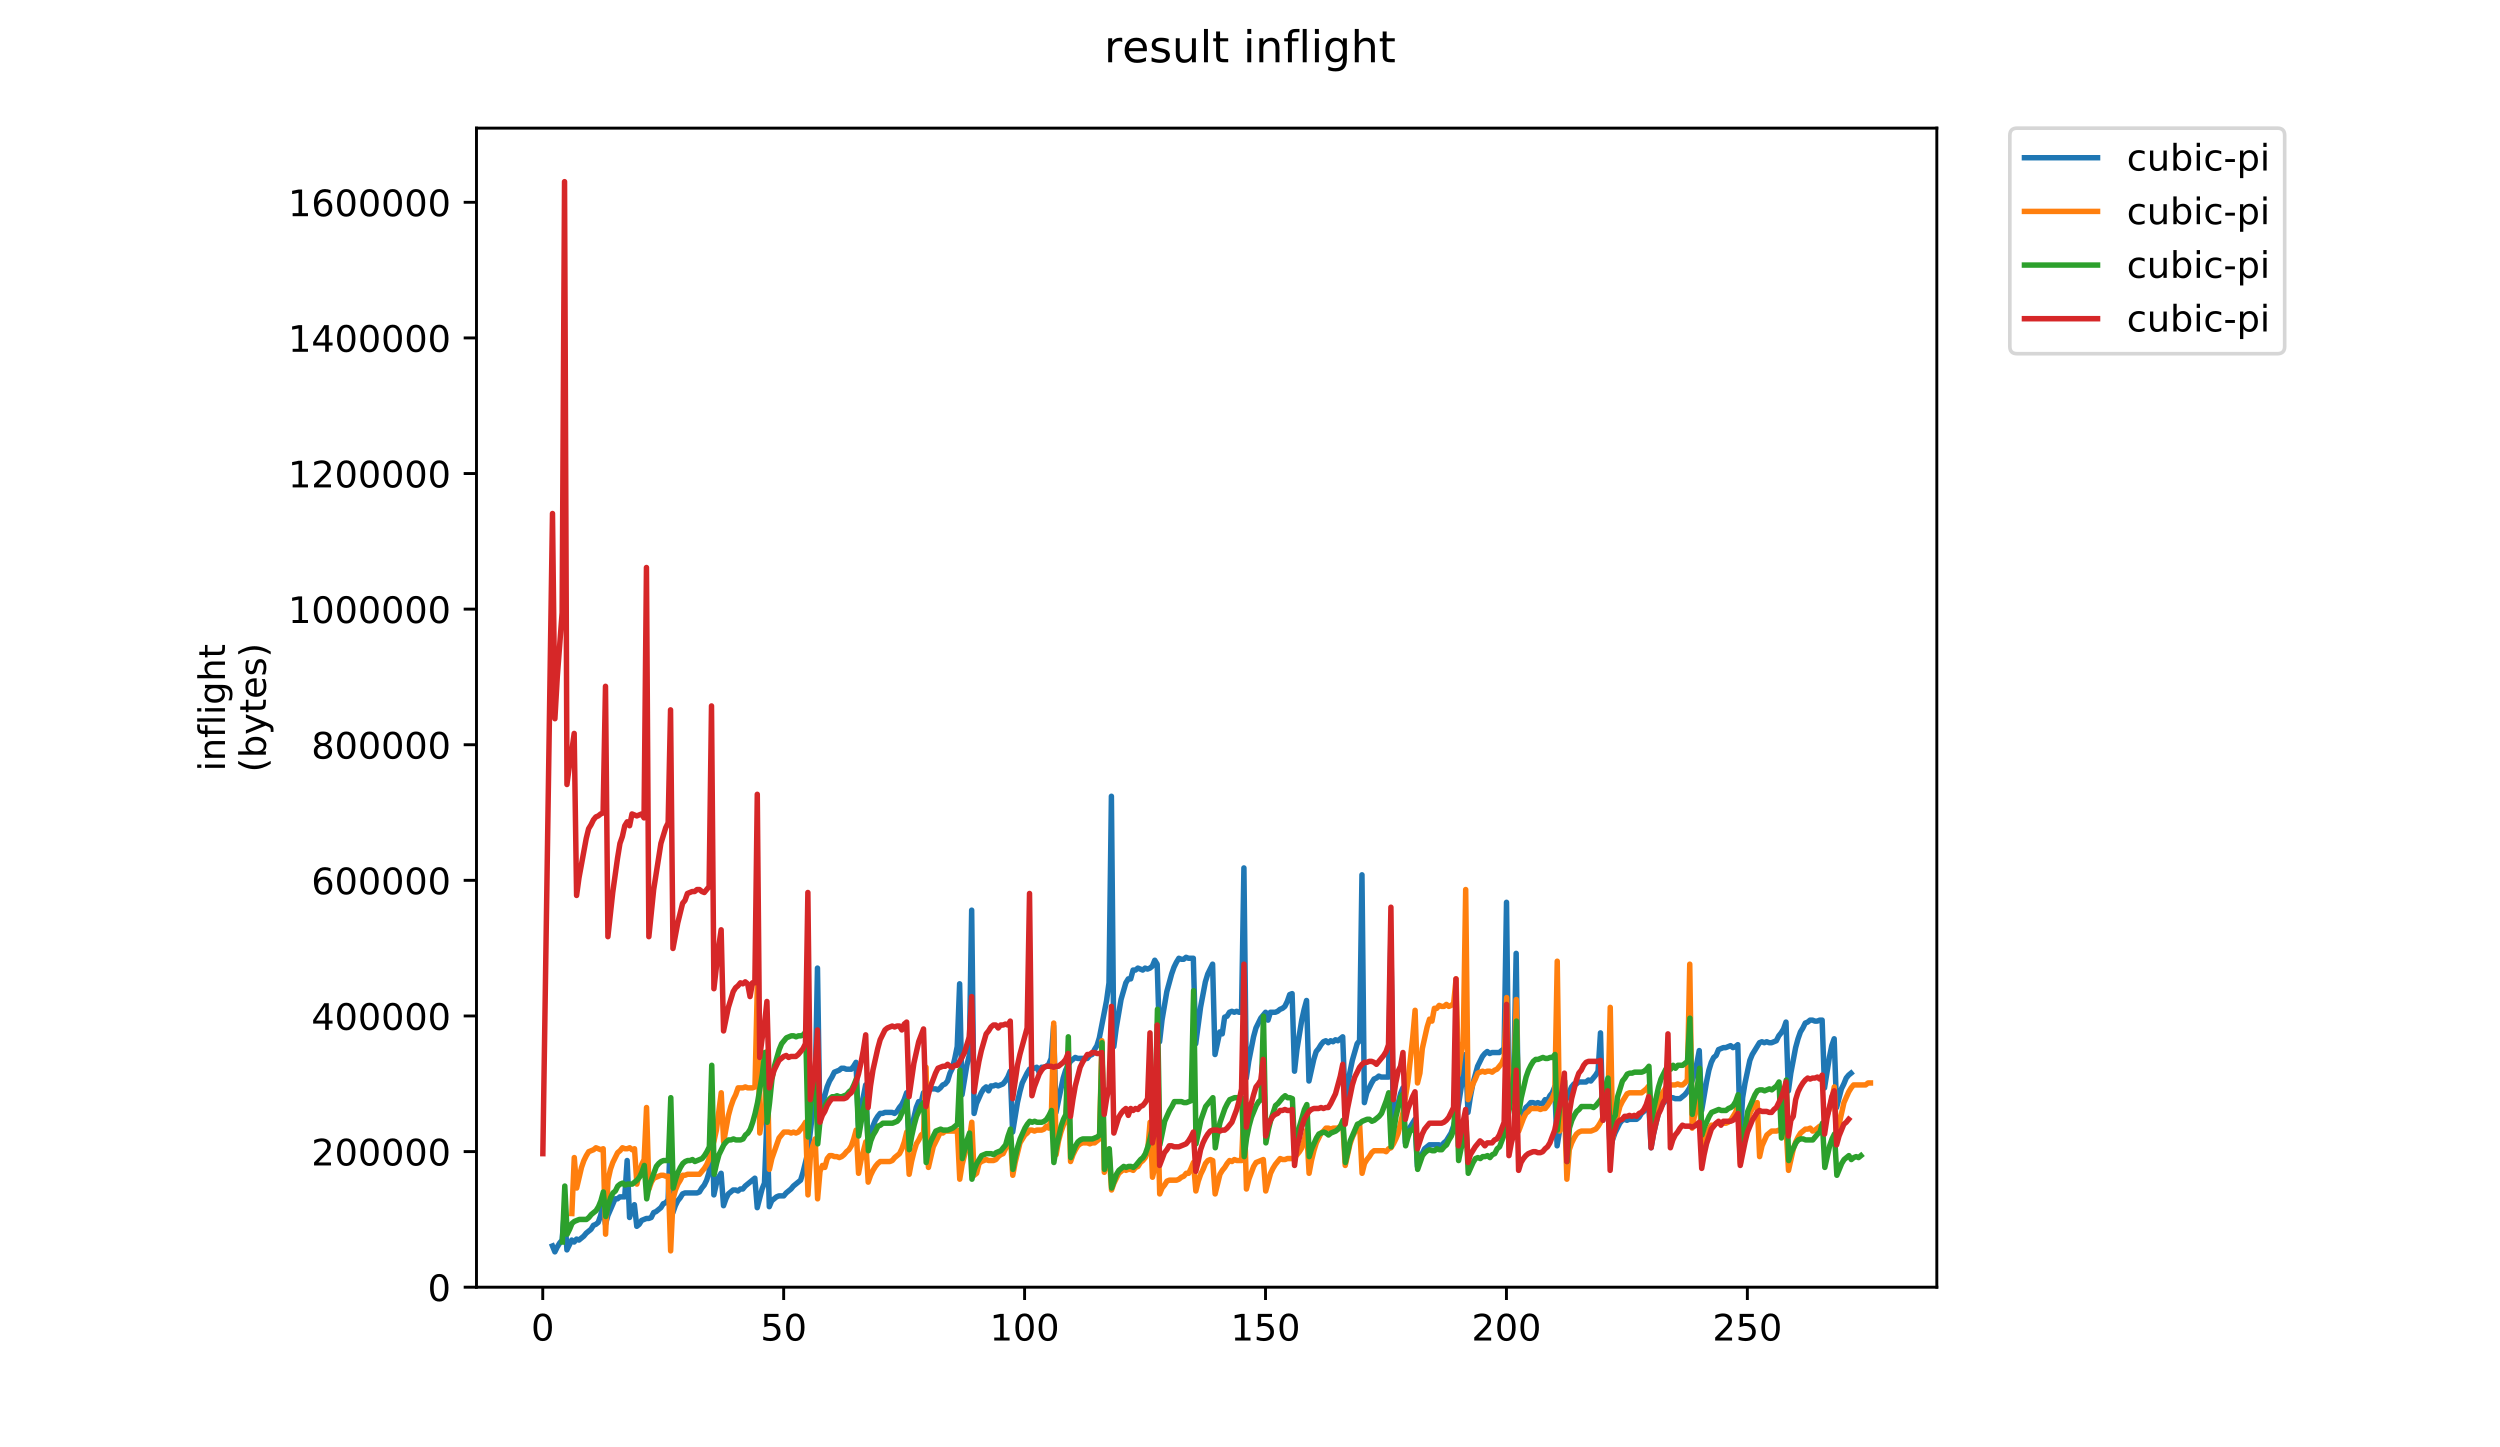 <?xml version="1.0" encoding="utf-8" standalone="no"?>
<!DOCTYPE svg PUBLIC "-//W3C//DTD SVG 1.1//EN"
  "http://www.w3.org/Graphics/SVG/1.1/DTD/svg11.dtd">
<!-- Created with matplotlib (https://matplotlib.org/) -->
<svg height="396pt" version="1.1" viewBox="0 0 684 396" width="684pt" xmlns="http://www.w3.org/2000/svg" xmlns:xlink="http://www.w3.org/1999/xlink">
 <defs>
  <style type="text/css">
*{stroke-linecap:butt;stroke-linejoin:round;}
  </style>
 </defs>
 <g id="figure_1">
  <g id="patch_1">
   <path d="M 0 396 
L 684 396 
L 684 0 
L 0 0 
z
" style="fill:#ffffff;"/>
  </g>
  <g id="axes_1">
   <g id="patch_2">
    <path d="M 130.364 352.174 
L 529.913 352.174 
L 529.913 35.062 
L 130.364 35.062 
z
" style="fill:#ffffff;"/>
   </g>
   <g id="matplotlib.axis_1">
    <g id="xtick_1">
     <g id="line2d_1">
      <defs>
       <path d="M 0 0 
L 0 3.5 
" id="m29890192ab" style="stroke:#000000;stroke-width:0.8;"/>
      </defs>
      <g>
       <use style="stroke:#000000;stroke-width:0.8;" x="148.495" xlink:href="#m29890192ab" y="352.174"/>
      </g>
     </g>
     <g id="text_1">
      <!-- 0 -->
      <defs>
       <path d="M 31.781 66.406 
Q 24.172 66.406 20.328 58.906 
Q 16.5 51.422 16.5 36.375 
Q 16.5 21.391 20.328 13.891 
Q 24.172 6.391 31.781 6.391 
Q 39.453 6.391 43.281 13.891 
Q 47.125 21.391 47.125 36.375 
Q 47.125 51.422 43.281 58.906 
Q 39.453 66.406 31.781 66.406 
z
M 31.781 74.219 
Q 44.047 74.219 50.516 64.516 
Q 56.984 54.828 56.984 36.375 
Q 56.984 17.969 50.516 8.266 
Q 44.047 -1.422 31.781 -1.422 
Q 19.531 -1.422 13.062 8.266 
Q 6.594 17.969 6.594 36.375 
Q 6.594 54.828 13.062 64.516 
Q 19.531 74.219 31.781 74.219 
z
" id="DejaVuSans-48"/>
      </defs>
      <g transform="translate(145.314 366.773)scale(0.1 -0.1)">
       <use xlink:href="#DejaVuSans-48"/>
      </g>
     </g>
    </g>
    <g id="xtick_2">
     <g id="line2d_2">
      <g>
       <use style="stroke:#000000;stroke-width:0.8;" x="214.412" xlink:href="#m29890192ab" y="352.174"/>
      </g>
     </g>
     <g id="text_2">
      <!-- 50 -->
      <defs>
       <path d="M 10.797 72.906 
L 49.516 72.906 
L 49.516 64.594 
L 19.828 64.594 
L 19.828 46.734 
Q 21.969 47.469 24.109 47.828 
Q 26.266 48.188 28.422 48.188 
Q 40.625 48.188 47.75 41.5 
Q 54.891 34.812 54.891 23.391 
Q 54.891 11.625 47.562 5.094 
Q 40.234 -1.422 26.906 -1.422 
Q 22.312 -1.422 17.547 -0.641 
Q 12.797 0.141 7.719 1.703 
L 7.719 11.625 
Q 12.109 9.234 16.797 8.062 
Q 21.484 6.891 26.703 6.891 
Q 35.156 6.891 40.078 11.328 
Q 45.016 15.766 45.016 23.391 
Q 45.016 31 40.078 35.438 
Q 35.156 39.891 26.703 39.891 
Q 22.75 39.891 18.812 39.016 
Q 14.891 38.141 10.797 36.281 
z
" id="DejaVuSans-53"/>
      </defs>
      <g transform="translate(208.049 366.773)scale(0.1 -0.1)">
       <use xlink:href="#DejaVuSans-53"/>
       <use x="63.623" xlink:href="#DejaVuSans-48"/>
      </g>
     </g>
    </g>
    <g id="xtick_3">
     <g id="line2d_3">
      <g>
       <use style="stroke:#000000;stroke-width:0.8;" x="280.328" xlink:href="#m29890192ab" y="352.174"/>
      </g>
     </g>
     <g id="text_3">
      <!-- 100 -->
      <defs>
       <path d="M 12.406 8.297 
L 28.516 8.297 
L 28.516 63.922 
L 10.984 60.406 
L 10.984 69.391 
L 28.422 72.906 
L 38.281 72.906 
L 38.281 8.297 
L 54.391 8.297 
L 54.391 0 
L 12.406 0 
z
" id="DejaVuSans-49"/>
      </defs>
      <g transform="translate(270.785 366.773)scale(0.1 -0.1)">
       <use xlink:href="#DejaVuSans-49"/>
       <use x="63.623" xlink:href="#DejaVuSans-48"/>
       <use x="127.246" xlink:href="#DejaVuSans-48"/>
      </g>
     </g>
    </g>
    <g id="xtick_4">
     <g id="line2d_4">
      <g>
       <use style="stroke:#000000;stroke-width:0.8;" x="346.245" xlink:href="#m29890192ab" y="352.174"/>
      </g>
     </g>
     <g id="text_4">
      <!-- 150 -->
      <g transform="translate(336.701 366.773)scale(0.1 -0.1)">
       <use xlink:href="#DejaVuSans-49"/>
       <use x="63.623" xlink:href="#DejaVuSans-53"/>
       <use x="127.246" xlink:href="#DejaVuSans-48"/>
      </g>
     </g>
    </g>
    <g id="xtick_5">
     <g id="line2d_5">
      <g>
       <use style="stroke:#000000;stroke-width:0.8;" x="412.162" xlink:href="#m29890192ab" y="352.174"/>
      </g>
     </g>
     <g id="text_5">
      <!-- 200 -->
      <defs>
       <path d="M 19.188 8.297 
L 53.609 8.297 
L 53.609 0 
L 7.328 0 
L 7.328 8.297 
Q 12.938 14.109 22.625 23.891 
Q 32.328 33.688 34.812 36.531 
Q 39.547 41.844 41.422 45.531 
Q 43.312 49.219 43.312 52.781 
Q 43.312 58.594 39.234 62.25 
Q 35.156 65.922 28.609 65.922 
Q 23.969 65.922 18.812 64.312 
Q 13.672 62.703 7.812 59.422 
L 7.812 69.391 
Q 13.766 71.781 18.938 73 
Q 24.125 74.219 28.422 74.219 
Q 39.75 74.219 46.484 68.547 
Q 53.219 62.891 53.219 53.422 
Q 53.219 48.922 51.531 44.891 
Q 49.859 40.875 45.406 35.406 
Q 44.188 33.984 37.641 27.219 
Q 31.109 20.453 19.188 8.297 
z
" id="DejaVuSans-50"/>
      </defs>
      <g transform="translate(402.618 366.773)scale(0.1 -0.1)">
       <use xlink:href="#DejaVuSans-50"/>
       <use x="63.623" xlink:href="#DejaVuSans-48"/>
       <use x="127.246" xlink:href="#DejaVuSans-48"/>
      </g>
     </g>
    </g>
    <g id="xtick_6">
     <g id="line2d_6">
      <g>
       <use style="stroke:#000000;stroke-width:0.8;" x="478.079" xlink:href="#m29890192ab" y="352.174"/>
      </g>
     </g>
     <g id="text_6">
      <!-- 250 -->
      <g transform="translate(468.535 366.773)scale(0.1 -0.1)">
       <use xlink:href="#DejaVuSans-50"/>
       <use x="63.623" xlink:href="#DejaVuSans-53"/>
       <use x="127.246" xlink:href="#DejaVuSans-48"/>
      </g>
     </g>
    </g>
   </g>
   <g id="matplotlib.axis_2">
    <g id="ytick_1">
     <g id="line2d_7">
      <defs>
       <path d="M 0 0 
L -3.5 0 
" id="m5cc47cc0df" style="stroke:#000000;stroke-width:0.8;"/>
      </defs>
      <g>
       <use style="stroke:#000000;stroke-width:0.8;" x="130.364" xlink:href="#m5cc47cc0df" y="352.174"/>
      </g>
     </g>
     <g id="text_7">
      <!-- 0 -->
      <g transform="translate(117.001 355.973)scale(0.1 -0.1)">
       <use xlink:href="#DejaVuSans-48"/>
      </g>
     </g>
    </g>
    <g id="ytick_2">
     <g id="line2d_8">
      <g>
       <use style="stroke:#000000;stroke-width:0.8;" x="130.364" xlink:href="#m5cc47cc0df" y="315.071"/>
      </g>
     </g>
     <g id="text_8">
      <!-- 200000 -->
      <g transform="translate(85.189 318.871)scale(0.1 -0.1)">
       <use xlink:href="#DejaVuSans-50"/>
       <use x="63.623" xlink:href="#DejaVuSans-48"/>
       <use x="127.246" xlink:href="#DejaVuSans-48"/>
       <use x="190.869" xlink:href="#DejaVuSans-48"/>
       <use x="254.492" xlink:href="#DejaVuSans-48"/>
       <use x="318.115" xlink:href="#DejaVuSans-48"/>
      </g>
     </g>
    </g>
    <g id="ytick_3">
     <g id="line2d_9">
      <g>
       <use style="stroke:#000000;stroke-width:0.8;" x="130.364" xlink:href="#m5cc47cc0df" y="277.968"/>
      </g>
     </g>
     <g id="text_9">
      <!-- 400000 -->
      <defs>
       <path d="M 37.797 64.312 
L 12.891 25.391 
L 37.797 25.391 
z
M 35.203 72.906 
L 47.609 72.906 
L 47.609 25.391 
L 58.016 25.391 
L 58.016 17.188 
L 47.609 17.188 
L 47.609 0 
L 37.797 0 
L 37.797 17.188 
L 4.891 17.188 
L 4.891 26.703 
z
" id="DejaVuSans-52"/>
      </defs>
      <g transform="translate(85.189 281.768)scale(0.1 -0.1)">
       <use xlink:href="#DejaVuSans-52"/>
       <use x="63.623" xlink:href="#DejaVuSans-48"/>
       <use x="127.246" xlink:href="#DejaVuSans-48"/>
       <use x="190.869" xlink:href="#DejaVuSans-48"/>
       <use x="254.492" xlink:href="#DejaVuSans-48"/>
       <use x="318.115" xlink:href="#DejaVuSans-48"/>
      </g>
     </g>
    </g>
    <g id="ytick_4">
     <g id="line2d_10">
      <g>
       <use style="stroke:#000000;stroke-width:0.8;" x="130.364" xlink:href="#m5cc47cc0df" y="240.866"/>
      </g>
     </g>
     <g id="text_10">
      <!-- 600000 -->
      <defs>
       <path d="M 33.016 40.375 
Q 26.375 40.375 22.484 35.828 
Q 18.609 31.297 18.609 23.391 
Q 18.609 15.531 22.484 10.953 
Q 26.375 6.391 33.016 6.391 
Q 39.656 6.391 43.531 10.953 
Q 47.406 15.531 47.406 23.391 
Q 47.406 31.297 43.531 35.828 
Q 39.656 40.375 33.016 40.375 
z
M 52.594 71.297 
L 52.594 62.312 
Q 48.875 64.062 45.094 64.984 
Q 41.312 65.922 37.594 65.922 
Q 27.828 65.922 22.672 59.328 
Q 17.531 52.734 16.797 39.406 
Q 19.672 43.656 24.016 45.922 
Q 28.375 48.188 33.594 48.188 
Q 44.578 48.188 50.953 41.516 
Q 57.328 34.859 57.328 23.391 
Q 57.328 12.156 50.688 5.359 
Q 44.047 -1.422 33.016 -1.422 
Q 20.359 -1.422 13.672 8.266 
Q 6.984 17.969 6.984 36.375 
Q 6.984 53.656 15.188 63.938 
Q 23.391 74.219 37.203 74.219 
Q 40.922 74.219 44.703 73.484 
Q 48.484 72.75 52.594 71.297 
z
" id="DejaVuSans-54"/>
      </defs>
      <g transform="translate(85.189 244.665)scale(0.1 -0.1)">
       <use xlink:href="#DejaVuSans-54"/>
       <use x="63.623" xlink:href="#DejaVuSans-48"/>
       <use x="127.246" xlink:href="#DejaVuSans-48"/>
       <use x="190.869" xlink:href="#DejaVuSans-48"/>
       <use x="254.492" xlink:href="#DejaVuSans-48"/>
       <use x="318.115" xlink:href="#DejaVuSans-48"/>
      </g>
     </g>
    </g>
    <g id="ytick_5">
     <g id="line2d_11">
      <g>
       <use style="stroke:#000000;stroke-width:0.8;" x="130.364" xlink:href="#m5cc47cc0df" y="203.763"/>
      </g>
     </g>
     <g id="text_11">
      <!-- 800000 -->
      <defs>
       <path d="M 31.781 34.625 
Q 24.75 34.625 20.719 30.859 
Q 16.703 27.094 16.703 20.516 
Q 16.703 13.922 20.719 10.156 
Q 24.75 6.391 31.781 6.391 
Q 38.812 6.391 42.859 10.172 
Q 46.922 13.969 46.922 20.516 
Q 46.922 27.094 42.891 30.859 
Q 38.875 34.625 31.781 34.625 
z
M 21.922 38.812 
Q 15.578 40.375 12.031 44.719 
Q 8.5 49.078 8.5 55.328 
Q 8.5 64.062 14.719 69.141 
Q 20.953 74.219 31.781 74.219 
Q 42.672 74.219 48.875 69.141 
Q 55.078 64.062 55.078 55.328 
Q 55.078 49.078 51.531 44.719 
Q 48 40.375 41.703 38.812 
Q 48.828 37.156 52.797 32.312 
Q 56.781 27.484 56.781 20.516 
Q 56.781 9.906 50.312 4.234 
Q 43.844 -1.422 31.781 -1.422 
Q 19.734 -1.422 13.25 4.234 
Q 6.781 9.906 6.781 20.516 
Q 6.781 27.484 10.781 32.312 
Q 14.797 37.156 21.922 38.812 
z
M 18.312 54.391 
Q 18.312 48.734 21.844 45.562 
Q 25.391 42.391 31.781 42.391 
Q 38.141 42.391 41.719 45.562 
Q 45.312 48.734 45.312 54.391 
Q 45.312 60.062 41.719 63.234 
Q 38.141 66.406 31.781 66.406 
Q 25.391 66.406 21.844 63.234 
Q 18.312 60.062 18.312 54.391 
z
" id="DejaVuSans-56"/>
      </defs>
      <g transform="translate(85.189 207.562)scale(0.1 -0.1)">
       <use xlink:href="#DejaVuSans-56"/>
       <use x="63.623" xlink:href="#DejaVuSans-48"/>
       <use x="127.246" xlink:href="#DejaVuSans-48"/>
       <use x="190.869" xlink:href="#DejaVuSans-48"/>
       <use x="254.492" xlink:href="#DejaVuSans-48"/>
       <use x="318.115" xlink:href="#DejaVuSans-48"/>
      </g>
     </g>
    </g>
    <g id="ytick_6">
     <g id="line2d_12">
      <g>
       <use style="stroke:#000000;stroke-width:0.8;" x="130.364" xlink:href="#m5cc47cc0df" y="166.66"/>
      </g>
     </g>
     <g id="text_12">
      <!-- 1000000 -->
      <g transform="translate(78.826 170.459)scale(0.1 -0.1)">
       <use xlink:href="#DejaVuSans-49"/>
       <use x="63.623" xlink:href="#DejaVuSans-48"/>
       <use x="127.246" xlink:href="#DejaVuSans-48"/>
       <use x="190.869" xlink:href="#DejaVuSans-48"/>
       <use x="254.492" xlink:href="#DejaVuSans-48"/>
       <use x="318.115" xlink:href="#DejaVuSans-48"/>
       <use x="381.738" xlink:href="#DejaVuSans-48"/>
      </g>
     </g>
    </g>
    <g id="ytick_7">
     <g id="line2d_13">
      <g>
       <use style="stroke:#000000;stroke-width:0.8;" x="130.364" xlink:href="#m5cc47cc0df" y="129.557"/>
      </g>
     </g>
     <g id="text_13">
      <!-- 1200000 -->
      <g transform="translate(78.826 133.356)scale(0.1 -0.1)">
       <use xlink:href="#DejaVuSans-49"/>
       <use x="63.623" xlink:href="#DejaVuSans-50"/>
       <use x="127.246" xlink:href="#DejaVuSans-48"/>
       <use x="190.869" xlink:href="#DejaVuSans-48"/>
       <use x="254.492" xlink:href="#DejaVuSans-48"/>
       <use x="318.115" xlink:href="#DejaVuSans-48"/>
       <use x="381.738" xlink:href="#DejaVuSans-48"/>
      </g>
     </g>
    </g>
    <g id="ytick_8">
     <g id="line2d_14">
      <g>
       <use style="stroke:#000000;stroke-width:0.8;" x="130.364" xlink:href="#m5cc47cc0df" y="92.454"/>
      </g>
     </g>
     <g id="text_14">
      <!-- 1400000 -->
      <g transform="translate(78.826 96.253)scale(0.1 -0.1)">
       <use xlink:href="#DejaVuSans-49"/>
       <use x="63.623" xlink:href="#DejaVuSans-52"/>
       <use x="127.246" xlink:href="#DejaVuSans-48"/>
       <use x="190.869" xlink:href="#DejaVuSans-48"/>
       <use x="254.492" xlink:href="#DejaVuSans-48"/>
       <use x="318.115" xlink:href="#DejaVuSans-48"/>
       <use x="381.738" xlink:href="#DejaVuSans-48"/>
      </g>
     </g>
    </g>
    <g id="ytick_9">
     <g id="line2d_15">
      <g>
       <use style="stroke:#000000;stroke-width:0.8;" x="130.364" xlink:href="#m5cc47cc0df" y="55.351"/>
      </g>
     </g>
     <g id="text_15">
      <!-- 1600000 -->
      <g transform="translate(78.826 59.15)scale(0.1 -0.1)">
       <use xlink:href="#DejaVuSans-49"/>
       <use x="63.623" xlink:href="#DejaVuSans-54"/>
       <use x="127.246" xlink:href="#DejaVuSans-48"/>
       <use x="190.869" xlink:href="#DejaVuSans-48"/>
       <use x="254.492" xlink:href="#DejaVuSans-48"/>
       <use x="318.115" xlink:href="#DejaVuSans-48"/>
       <use x="381.738" xlink:href="#DejaVuSans-48"/>
      </g>
     </g>
    </g>
    <g id="text_16">
     <!-- inflight -->
     <defs>
      <path d="M 9.422 54.688 
L 18.406 54.688 
L 18.406 0 
L 9.422 0 
z
M 9.422 75.984 
L 18.406 75.984 
L 18.406 64.594 
L 9.422 64.594 
z
" id="DejaVuSans-105"/>
      <path d="M 54.891 33.016 
L 54.891 0 
L 45.906 0 
L 45.906 32.719 
Q 45.906 40.484 42.875 44.328 
Q 39.844 48.188 33.797 48.188 
Q 26.516 48.188 22.312 43.547 
Q 18.109 38.922 18.109 30.906 
L 18.109 0 
L 9.078 0 
L 9.078 54.688 
L 18.109 54.688 
L 18.109 46.188 
Q 21.344 51.125 25.703 53.562 
Q 30.078 56 35.797 56 
Q 45.219 56 50.047 50.172 
Q 54.891 44.344 54.891 33.016 
z
" id="DejaVuSans-110"/>
      <path d="M 37.109 75.984 
L 37.109 68.5 
L 28.516 68.5 
Q 23.688 68.5 21.797 66.547 
Q 19.922 64.594 19.922 59.516 
L 19.922 54.688 
L 34.719 54.688 
L 34.719 47.703 
L 19.922 47.703 
L 19.922 0 
L 10.891 0 
L 10.891 47.703 
L 2.297 47.703 
L 2.297 54.688 
L 10.891 54.688 
L 10.891 58.5 
Q 10.891 67.625 15.141 71.797 
Q 19.391 75.984 28.609 75.984 
z
" id="DejaVuSans-102"/>
      <path d="M 9.422 75.984 
L 18.406 75.984 
L 18.406 0 
L 9.422 0 
z
" id="DejaVuSans-108"/>
      <path d="M 45.406 27.984 
Q 45.406 37.75 41.375 43.109 
Q 37.359 48.484 30.078 48.484 
Q 22.859 48.484 18.828 43.109 
Q 14.797 37.75 14.797 27.984 
Q 14.797 18.266 18.828 12.891 
Q 22.859 7.516 30.078 7.516 
Q 37.359 7.516 41.375 12.891 
Q 45.406 18.266 45.406 27.984 
z
M 54.391 6.781 
Q 54.391 -7.172 48.188 -13.984 
Q 42 -20.797 29.203 -20.797 
Q 24.469 -20.797 20.266 -20.094 
Q 16.062 -19.391 12.109 -17.922 
L 12.109 -9.188 
Q 16.062 -11.328 19.922 -12.344 
Q 23.781 -13.375 27.781 -13.375 
Q 36.625 -13.375 41.016 -8.766 
Q 45.406 -4.156 45.406 5.172 
L 45.406 9.625 
Q 42.625 4.781 38.281 2.391 
Q 33.938 0 27.875 0 
Q 17.828 0 11.672 7.656 
Q 5.516 15.328 5.516 27.984 
Q 5.516 40.672 11.672 48.328 
Q 17.828 56 27.875 56 
Q 33.938 56 38.281 53.609 
Q 42.625 51.219 45.406 46.391 
L 45.406 54.688 
L 54.391 54.688 
z
" id="DejaVuSans-103"/>
      <path d="M 54.891 33.016 
L 54.891 0 
L 45.906 0 
L 45.906 32.719 
Q 45.906 40.484 42.875 44.328 
Q 39.844 48.188 33.797 48.188 
Q 26.516 48.188 22.312 43.547 
Q 18.109 38.922 18.109 30.906 
L 18.109 0 
L 9.078 0 
L 9.078 75.984 
L 18.109 75.984 
L 18.109 46.188 
Q 21.344 51.125 25.703 53.562 
Q 30.078 56 35.797 56 
Q 45.219 56 50.047 50.172 
Q 54.891 44.344 54.891 33.016 
z
" id="DejaVuSans-104"/>
      <path d="M 18.312 70.219 
L 18.312 54.688 
L 36.812 54.688 
L 36.812 47.703 
L 18.312 47.703 
L 18.312 18.016 
Q 18.312 11.328 20.141 9.422 
Q 21.969 7.516 27.594 7.516 
L 36.812 7.516 
L 36.812 0 
L 27.594 0 
Q 17.188 0 13.234 3.875 
Q 9.281 7.766 9.281 18.016 
L 9.281 47.703 
L 2.688 47.703 
L 2.688 54.688 
L 9.281 54.688 
L 9.281 70.219 
z
" id="DejaVuSans-116"/>
     </defs>
     <g transform="translate(61.549 211.018)rotate(-90)scale(0.1 -0.1)">
      <use xlink:href="#DejaVuSans-105"/>
      <use x="27.783" xlink:href="#DejaVuSans-110"/>
      <use x="91.162" xlink:href="#DejaVuSans-102"/>
      <use x="126.367" xlink:href="#DejaVuSans-108"/>
      <use x="154.15" xlink:href="#DejaVuSans-105"/>
      <use x="181.934" xlink:href="#DejaVuSans-103"/>
      <use x="245.41" xlink:href="#DejaVuSans-104"/>
      <use x="308.789" xlink:href="#DejaVuSans-116"/>
     </g>
     <!-- (bytes) -->
     <defs>
      <path d="M 31 75.875 
Q 24.469 64.656 21.281 53.656 
Q 18.109 42.672 18.109 31.391 
Q 18.109 20.125 21.312 9.062 
Q 24.516 -2 31 -13.188 
L 23.188 -13.188 
Q 15.875 -1.703 12.234 9.375 
Q 8.594 20.453 8.594 31.391 
Q 8.594 42.281 12.203 53.312 
Q 15.828 64.359 23.188 75.875 
z
" id="DejaVuSans-40"/>
      <path d="M 48.688 27.297 
Q 48.688 37.203 44.609 42.844 
Q 40.531 48.484 33.406 48.484 
Q 26.266 48.484 22.188 42.844 
Q 18.109 37.203 18.109 27.297 
Q 18.109 17.391 22.188 11.75 
Q 26.266 6.109 33.406 6.109 
Q 40.531 6.109 44.609 11.75 
Q 48.688 17.391 48.688 27.297 
z
M 18.109 46.391 
Q 20.953 51.266 25.266 53.625 
Q 29.594 56 35.594 56 
Q 45.562 56 51.781 48.094 
Q 58.016 40.188 58.016 27.297 
Q 58.016 14.406 51.781 6.484 
Q 45.562 -1.422 35.594 -1.422 
Q 29.594 -1.422 25.266 0.953 
Q 20.953 3.328 18.109 8.203 
L 18.109 0 
L 9.078 0 
L 9.078 75.984 
L 18.109 75.984 
z
" id="DejaVuSans-98"/>
      <path d="M 32.172 -5.078 
Q 28.375 -14.844 24.75 -17.812 
Q 21.141 -20.797 15.094 -20.797 
L 7.906 -20.797 
L 7.906 -13.281 
L 13.188 -13.281 
Q 16.891 -13.281 18.938 -11.516 
Q 21 -9.766 23.484 -3.219 
L 25.094 0.875 
L 2.984 54.688 
L 12.5 54.688 
L 29.594 11.922 
L 46.688 54.688 
L 56.203 54.688 
z
" id="DejaVuSans-121"/>
      <path d="M 56.203 29.594 
L 56.203 25.203 
L 14.891 25.203 
Q 15.484 15.922 20.484 11.062 
Q 25.484 6.203 34.422 6.203 
Q 39.594 6.203 44.453 7.469 
Q 49.312 8.734 54.109 11.281 
L 54.109 2.781 
Q 49.266 0.734 44.188 -0.344 
Q 39.109 -1.422 33.891 -1.422 
Q 20.797 -1.422 13.156 6.188 
Q 5.516 13.812 5.516 26.812 
Q 5.516 40.234 12.766 48.109 
Q 20.016 56 32.328 56 
Q 43.359 56 49.781 48.891 
Q 56.203 41.797 56.203 29.594 
z
M 47.219 32.234 
Q 47.125 39.594 43.094 43.984 
Q 39.062 48.391 32.422 48.391 
Q 24.906 48.391 20.391 44.141 
Q 15.875 39.891 15.188 32.172 
z
" id="DejaVuSans-101"/>
      <path d="M 44.281 53.078 
L 44.281 44.578 
Q 40.484 46.531 36.375 47.5 
Q 32.281 48.484 27.875 48.484 
Q 21.188 48.484 17.844 46.438 
Q 14.5 44.391 14.5 40.281 
Q 14.5 37.156 16.891 35.375 
Q 19.281 33.594 26.516 31.984 
L 29.594 31.297 
Q 39.156 29.25 43.188 25.516 
Q 47.219 21.781 47.219 15.094 
Q 47.219 7.469 41.188 3.016 
Q 35.156 -1.422 24.609 -1.422 
Q 20.219 -1.422 15.453 -0.562 
Q 10.688 0.297 5.422 2 
L 5.422 11.281 
Q 10.406 8.688 15.234 7.391 
Q 20.062 6.109 24.812 6.109 
Q 31.156 6.109 34.562 8.281 
Q 37.984 10.453 37.984 14.406 
Q 37.984 18.062 35.516 20.016 
Q 33.062 21.969 24.703 23.781 
L 21.578 24.516 
Q 13.234 26.266 9.516 29.906 
Q 5.812 33.547 5.812 39.891 
Q 5.812 47.609 11.281 51.797 
Q 16.75 56 26.812 56 
Q 31.781 56 36.172 55.266 
Q 40.578 54.547 44.281 53.078 
z
" id="DejaVuSans-115"/>
      <path d="M 8.016 75.875 
L 15.828 75.875 
Q 23.141 64.359 26.781 53.312 
Q 30.422 42.281 30.422 31.391 
Q 30.422 20.453 26.781 9.375 
Q 23.141 -1.703 15.828 -13.188 
L 8.016 -13.188 
Q 14.5 -2 17.703 9.062 
Q 20.906 20.125 20.906 31.391 
Q 20.906 42.672 17.703 53.656 
Q 14.5 64.656 8.016 75.875 
z
" id="DejaVuSans-41"/>
     </defs>
     <g transform="translate(72.747 211.295)rotate(-90)scale(0.1 -0.1)">
      <use xlink:href="#DejaVuSans-40"/>
      <use x="39.014" xlink:href="#DejaVuSans-98"/>
      <use x="102.49" xlink:href="#DejaVuSans-121"/>
      <use x="161.67" xlink:href="#DejaVuSans-116"/>
      <use x="200.879" xlink:href="#DejaVuSans-101"/>
      <use x="262.402" xlink:href="#DejaVuSans-115"/>
      <use x="314.502" xlink:href="#DejaVuSans-41"/>
     </g>
    </g>
   </g>
   <g id="line2d_16">
    <path clip-path="url(#p9b123466ea)" d="M 151.153 340.892 
L 151.812 342.504 
L 152.471 341.161 
L 153.13 340.086 
L 153.789 339.28 
L 154.448 331.221 
L 155.108 341.966 
L 156.426 339.28 
L 157.085 339.817 
L 157.744 339.012 
L 158.403 339.28 
L 159.722 338.206 
L 160.381 337.4 
L 161.699 336.325 
L 162.358 335.251 
L 163.018 334.982 
L 163.677 334.445 
L 164.336 332.565 
L 164.995 329.61 
L 165.654 334.982 
L 166.313 332.565 
L 168.291 327.998 
L 168.95 327.998 
L 169.609 327.461 
L 170.928 327.461 
L 171.587 317.522 
L 172.246 333.102 
L 172.905 330.953 
L 173.564 329.61 
L 174.223 335.519 
L 174.883 334.982 
L 175.542 333.908 
L 176.86 333.37 
L 177.519 333.37 
L 178.178 333.102 
L 178.838 331.759 
L 179.497 331.49 
L 180.815 330.416 
L 181.474 329.341 
L 182.133 329.072 
L 182.793 328.267 
L 183.452 309.731 
L 184.111 331.759 
L 184.77 329.878 
L 185.429 328.535 
L 186.088 327.729 
L 186.748 326.655 
L 187.407 326.386 
L 190.703 326.386 
L 191.362 326.118 
L 192.021 325.043 
L 192.68 324.237 
L 193.339 322.894 
L 193.998 320.745 
L 194.658 299.255 
L 195.317 326.923 
L 195.976 323.969 
L 196.635 322.088 
L 197.294 321.014 
L 197.953 329.878 
L 198.613 327.998 
L 199.272 326.655 
L 200.59 325.58 
L 201.249 325.58 
L 201.908 325.849 
L 202.568 325.312 
L 203.227 325.312 
L 203.886 324.506 
L 206.523 322.357 
L 207.182 330.416 
L 208.5 325.312 
L 209.159 323.7 
L 209.818 306.239 
L 210.478 330.147 
L 211.137 328.535 
L 212.455 327.461 
L 213.114 327.192 
L 214.433 327.192 
L 215.092 326.386 
L 216.41 325.312 
L 217.069 324.506 
L 219.047 322.894 
L 219.706 320.745 
L 221.024 315.373 
L 223.002 298.718 
L 223.661 264.871 
L 224.32 306.777 
L 224.979 302.21 
L 226.298 297.375 
L 226.957 295.763 
L 227.616 294.688 
L 228.275 293.345 
L 229.594 292.808 
L 230.253 292.271 
L 230.912 292.271 
L 231.571 292.539 
L 232.889 292.539 
L 233.549 291.734 
L 234.208 290.659 
L 234.867 308.12 
L 235.526 303.553 
L 236.844 296.837 
L 237.504 313.224 
L 238.163 309.463 
L 238.822 308.12 
L 239.481 306.508 
L 240.14 305.433 
L 240.799 304.628 
L 241.459 304.628 
L 242.118 304.359 
L 244.095 304.359 
L 244.754 304.628 
L 245.414 304.09 
L 246.073 303.016 
L 246.732 302.21 
L 247.391 300.867 
L 248.05 298.986 
L 248.709 312.418 
L 249.369 308.657 
L 250.687 303.016 
L 251.346 301.404 
L 252.005 301.673 
L 252.664 298.986 
L 253.324 299.255 
L 253.983 298.181 
L 254.642 297.912 
L 255.96 297.912 
L 256.619 298.181 
L 257.279 297.643 
L 257.938 296.837 
L 258.597 296.569 
L 259.256 295.763 
L 259.915 293.614 
L 260.574 292.271 
L 261.234 289.585 
L 261.893 286.361 
L 262.552 269.169 
L 263.211 299.524 
L 264.529 291.465 
L 265.189 288.779 
L 265.848 249.022 
L 266.507 304.628 
L 267.166 301.941 
L 268.484 298.986 
L 269.144 297.912 
L 269.803 297.375 
L 270.462 298.449 
L 271.121 297.106 
L 271.78 297.106 
L 272.439 296.837 
L 273.099 297.106 
L 274.417 296.569 
L 275.076 295.763 
L 275.735 294.688 
L 276.394 293.077 
L 277.054 309.731 
L 278.372 301.673 
L 279.031 298.718 
L 279.69 296.3 
L 281.009 293.614 
L 281.668 292.539 
L 282.327 292.271 
L 282.986 292.271 
L 283.645 292.002 
L 284.304 293.345 
L 284.964 292.002 
L 285.623 292.002 
L 286.282 291.734 
L 286.941 291.196 
L 287.6 289.585 
L 288.259 280.72 
L 288.919 304.359 
L 290.896 294.957 
L 291.555 292.808 
L 292.214 291.465 
L 292.874 290.39 
L 294.192 289.316 
L 294.851 289.585 
L 297.488 289.585 
L 298.147 288.779 
L 298.806 288.51 
L 299.465 287.167 
L 300.124 286.092 
L 300.784 283.943 
L 302.761 273.736 
L 303.42 268.9 
L 304.079 217.862 
L 304.739 286.361 
L 305.398 281.257 
L 306.716 273.467 
L 308.034 268.9 
L 308.694 267.826 
L 309.353 267.826 
L 310.012 265.408 
L 310.671 265.408 
L 311.33 264.871 
L 312.649 265.408 
L 313.308 264.871 
L 313.967 265.14 
L 314.626 264.871 
L 315.285 264.334 
L 315.944 262.722 
L 316.604 263.797 
L 317.263 285.018 
L 317.922 279.108 
L 319.24 271.318 
L 320.559 266.483 
L 321.218 264.602 
L 321.877 263.259 
L 322.536 262.185 
L 323.195 262.453 
L 323.855 262.453 
L 324.514 261.916 
L 325.173 262.185 
L 326.491 262.185 
L 327.15 285.555 
L 328.469 275.616 
L 329.787 268.632 
L 330.446 266.483 
L 331.765 263.797 
L 332.424 288.51 
L 333.742 282.332 
L 334.401 282.869 
L 335.06 278.302 
L 335.72 278.034 
L 336.379 276.959 
L 337.038 276.691 
L 337.697 276.959 
L 338.356 276.691 
L 339.015 276.959 
L 339.675 276.959 
L 340.334 237.471 
L 340.993 294.957 
L 341.652 290.39 
L 342.97 283.675 
L 343.63 281.257 
L 344.948 278.571 
L 346.266 276.959 
L 346.925 279.108 
L 347.585 276.959 
L 348.903 276.959 
L 349.562 276.691 
L 350.221 276.153 
L 350.88 275.885 
L 351.54 275.347 
L 352.199 274.004 
L 352.858 272.124 
L 353.517 271.855 
L 354.176 293.077 
L 354.835 287.167 
L 356.154 279.108 
L 356.813 276.153 
L 357.472 273.736 
L 358.131 295.763 
L 359.45 289.853 
L 360.109 287.704 
L 360.768 286.898 
L 361.427 285.824 
L 362.086 285.018 
L 362.745 284.749 
L 363.405 285.287 
L 364.064 284.749 
L 364.723 285.018 
L 365.382 284.481 
L 366.041 284.749 
L 367.36 283.675 
L 368.019 301.404 
L 369.337 293.345 
L 369.996 290.122 
L 371.315 285.555 
L 371.974 284.749 
L 372.633 239.352 
L 373.292 301.673 
L 373.951 298.986 
L 375.27 296.3 
L 375.929 295.226 
L 376.588 294.957 
L 377.247 294.42 
L 377.906 294.688 
L 379.884 294.688 
L 380.543 256.006 
L 381.202 308.657 
L 381.861 304.628 
L 383.18 299.255 
L 383.839 297.643 
L 384.498 312.686 
L 385.157 310 
L 385.816 308.388 
L 387.135 306.239 
L 387.794 319.133 
L 388.453 316.447 
L 389.112 315.641 
L 389.771 314.298 
L 391.09 313.224 
L 393.726 313.224 
L 394.385 313.492 
L 395.045 312.686 
L 395.704 312.149 
L 397.022 310 
L 397.681 308.12 
L 398.34 305.702 
L 399 302.479 
L 400.318 294.151 
L 400.977 288.51 
L 401.636 304.359 
L 402.295 300.061 
L 402.955 296.569 
L 404.273 291.734 
L 405.591 289.047 
L 406.25 288.241 
L 406.91 287.704 
L 407.569 288.241 
L 408.228 287.973 
L 410.206 287.973 
L 411.524 286.898 
L 412.183 246.873 
L 412.842 301.941 
L 413.501 297.375 
L 414.161 294.42 
L 414.82 260.842 
L 415.479 308.657 
L 416.797 304.628 
L 417.456 303.016 
L 418.116 302.479 
L 418.775 301.673 
L 419.434 301.673 
L 420.093 301.941 
L 420.752 301.673 
L 421.411 301.941 
L 422.071 301.941 
L 422.73 300.867 
L 423.389 301.135 
L 424.048 299.792 
L 424.707 298.986 
L 425.366 297.375 
L 426.026 313.492 
L 427.344 305.433 
L 428.003 301.941 
L 429.981 297.375 
L 430.64 296.569 
L 431.299 296.569 
L 431.958 296.032 
L 433.936 296.032 
L 434.595 295.494 
L 435.254 295.763 
L 436.572 294.151 
L 437.231 293.077 
L 437.891 282.6 
L 438.55 306.508 
L 439.868 299.792 
L 440.527 314.298 
L 441.186 311.88 
L 441.846 310 
L 443.164 307.314 
L 443.823 306.508 
L 444.482 306.239 
L 445.141 306.508 
L 445.801 306.239 
L 447.778 306.239 
L 448.437 305.702 
L 449.096 304.628 
L 449.756 304.09 
L 450.415 303.016 
L 451.074 300.867 
L 451.733 314.029 
L 452.392 310.269 
L 453.711 304.628 
L 454.37 303.016 
L 455.029 301.941 
L 455.688 301.135 
L 456.347 300.598 
L 457.006 300.33 
L 457.666 300.33 
L 458.325 300.598 
L 459.643 300.598 
L 460.961 299.524 
L 461.621 298.718 
L 462.28 297.643 
L 463.598 293.883 
L 464.257 290.928 
L 464.916 287.436 
L 465.576 303.822 
L 466.894 296.032 
L 467.553 292.808 
L 468.212 290.659 
L 468.871 289.316 
L 469.531 288.779 
L 470.19 287.167 
L 471.508 286.63 
L 472.167 286.63 
L 473.486 286.092 
L 474.145 286.63 
L 474.804 286.361 
L 475.463 285.824 
L 476.122 311.343 
L 476.781 300.33 
L 477.441 296.3 
L 478.759 290.122 
L 479.418 288.51 
L 481.396 285.287 
L 482.055 285.018 
L 482.714 285.287 
L 483.373 285.018 
L 484.032 285.287 
L 484.691 285.287 
L 486.01 284.749 
L 486.669 283.406 
L 487.328 282.6 
L 487.987 281.526 
L 488.646 279.645 
L 489.306 298.449 
L 489.965 293.614 
L 491.283 286.63 
L 491.942 284.212 
L 492.601 282.332 
L 493.261 281.257 
L 493.92 279.914 
L 494.579 279.645 
L 495.238 279.108 
L 495.897 279.108 
L 496.557 279.377 
L 497.216 279.377 
L 497.875 279.108 
L 498.534 279.108 
L 499.193 297.643 
L 500.512 289.316 
L 501.171 286.092 
L 501.83 284.212 
L 502.489 303.016 
L 503.807 297.912 
L 504.467 296.569 
L 505.126 294.957 
L 505.785 294.151 
L 506.444 293.614 
L 506.444 293.614 
" style="fill:none;stroke:#1f77b4;stroke-linecap:square;stroke-width:1.5;"/>
   </g>
   <g id="line2d_17">
    <path clip-path="url(#p9b123466ea)" d="M 156.46 332.027 
L 157.119 316.716 
L 157.778 325.043 
L 159.097 319.402 
L 159.756 317.522 
L 160.415 316.178 
L 161.074 315.104 
L 162.393 314.567 
L 163.052 314.029 
L 164.37 314.567 
L 165.029 314.298 
L 165.688 337.668 
L 166.348 322.894 
L 167.007 319.939 
L 167.666 318.059 
L 168.984 315.373 
L 169.643 314.835 
L 170.303 314.029 
L 170.962 314.298 
L 171.621 314.298 
L 172.28 314.029 
L 172.939 314.567 
L 173.599 314.298 
L 174.258 323.969 
L 174.917 321.014 
L 175.576 318.596 
L 176.235 317.253 
L 176.894 303.016 
L 177.554 325.312 
L 178.213 323.431 
L 178.872 322.357 
L 180.849 321.551 
L 181.509 321.551 
L 182.168 321.82 
L 182.827 321.82 
L 183.486 342.235 
L 184.145 327.998 
L 184.804 325.58 
L 185.464 323.969 
L 186.123 322.894 
L 186.782 321.551 
L 187.441 321.551 
L 188.1 321.282 
L 191.396 321.282 
L 192.714 319.671 
L 193.374 318.596 
L 194.033 316.984 
L 195.351 312.149 
L 196.01 309.194 
L 197.329 298.986 
L 197.988 312.418 
L 199.306 305.165 
L 199.965 302.747 
L 200.624 300.867 
L 201.284 299.524 
L 201.943 297.643 
L 203.261 297.643 
L 203.92 297.375 
L 204.579 297.643 
L 205.898 297.643 
L 206.557 297.375 
L 207.216 269.438 
L 207.875 310 
L 208.534 305.971 
L 209.194 303.553 
L 209.853 287.704 
L 210.512 319.939 
L 211.171 316.984 
L 213.149 311.343 
L 214.467 309.731 
L 215.785 309.731 
L 216.444 310 
L 217.104 309.731 
L 217.763 310 
L 218.422 309.731 
L 219.74 308.12 
L 220.399 307.045 
L 221.059 326.923 
L 221.718 316.447 
L 222.377 313.492 
L 223.036 311.612 
L 223.695 327.998 
L 224.354 320.476 
L 225.014 318.865 
L 225.673 319.402 
L 226.332 316.984 
L 226.991 316.178 
L 227.65 316.178 
L 228.309 316.447 
L 228.969 316.447 
L 229.628 316.716 
L 230.287 316.447 
L 230.946 315.91 
L 231.605 315.104 
L 232.264 314.567 
L 232.924 313.492 
L 233.583 311.612 
L 234.242 309.194 
L 234.901 321.014 
L 235.56 317.522 
L 236.879 312.418 
L 237.538 323.431 
L 238.197 321.551 
L 238.856 320.208 
L 239.515 319.133 
L 240.174 318.327 
L 240.834 317.79 
L 243.47 317.79 
L 244.129 317.522 
L 244.789 316.716 
L 246.107 315.641 
L 246.766 314.298 
L 247.425 312.418 
L 248.084 309.731 
L 248.744 321.282 
L 249.403 317.79 
L 250.062 315.104 
L 250.721 312.955 
L 251.38 311.88 
L 252.039 310.537 
L 252.699 310 
L 253.358 292.002 
L 254.017 319.402 
L 255.335 313.761 
L 257.313 309.731 
L 257.972 310 
L 258.631 309.463 
L 261.268 309.463 
L 261.927 309.194 
L 262.586 322.625 
L 263.245 318.596 
L 264.564 313.492 
L 265.223 311.612 
L 265.882 307.045 
L 266.541 321.551 
L 267.2 321.014 
L 267.86 318.327 
L 268.519 317.79 
L 269.837 317.253 
L 270.496 317.522 
L 271.815 317.522 
L 272.474 317.253 
L 273.133 316.447 
L 273.792 315.91 
L 274.451 315.641 
L 275.11 314.298 
L 275.77 312.686 
L 276.429 310.537 
L 277.088 321.551 
L 277.747 318.059 
L 279.065 312.686 
L 280.384 310.537 
L 281.043 310 
L 281.702 309.194 
L 282.361 309.194 
L 283.02 309.463 
L 283.68 309.194 
L 284.998 309.194 
L 285.657 308.926 
L 286.316 308.12 
L 286.975 308.657 
L 287.635 305.971 
L 288.294 279.914 
L 288.953 315.91 
L 289.612 312.149 
L 290.271 309.731 
L 290.93 307.851 
L 291.59 306.508 
L 292.249 295.494 
L 292.908 317.79 
L 293.567 315.91 
L 294.226 314.567 
L 294.885 313.492 
L 295.545 312.955 
L 296.204 312.686 
L 297.522 312.686 
L 298.181 312.955 
L 298.84 312.686 
L 299.5 312.686 
L 300.818 311.612 
L 301.477 284.749 
L 302.136 320.745 
L 302.795 317.79 
L 303.455 315.373 
L 304.114 325.58 
L 304.773 323.7 
L 306.091 321.014 
L 307.41 319.939 
L 308.069 320.208 
L 308.728 319.939 
L 309.387 319.939 
L 310.046 320.208 
L 310.705 319.402 
L 311.365 319.133 
L 312.024 318.059 
L 312.683 317.522 
L 313.342 316.716 
L 314.001 314.835 
L 314.66 307.045 
L 315.32 322.088 
L 315.979 319.402 
L 316.638 301.673 
L 317.297 326.655 
L 317.956 325.043 
L 318.615 324.237 
L 319.275 323.163 
L 319.934 322.894 
L 321.911 322.894 
L 322.57 322.625 
L 323.23 322.088 
L 323.889 321.82 
L 324.548 321.014 
L 325.207 321.014 
L 325.866 319.671 
L 326.525 318.059 
L 327.185 325.849 
L 327.844 323.163 
L 328.503 321.282 
L 329.162 319.939 
L 329.821 318.327 
L 330.48 317.522 
L 331.14 317.253 
L 331.799 317.522 
L 332.458 326.655 
L 333.776 321.282 
L 334.435 320.208 
L 335.095 319.402 
L 335.754 318.327 
L 336.413 317.522 
L 337.072 317.79 
L 337.731 317.253 
L 338.39 317.522 
L 339.709 317.522 
L 340.368 301.673 
L 341.027 325.312 
L 341.686 322.625 
L 343.005 319.133 
L 343.664 318.059 
L 345.641 317.253 
L 346.3 325.849 
L 347.619 321.014 
L 348.278 319.671 
L 348.937 318.596 
L 350.256 316.984 
L 350.915 317.253 
L 351.574 317.253 
L 352.233 316.984 
L 353.551 316.984 
L 354.211 316.716 
L 355.529 315.104 
L 356.188 314.029 
L 356.847 311.88 
L 357.506 309.194 
L 358.166 321.014 
L 358.825 317.522 
L 359.484 314.835 
L 360.143 312.686 
L 361.461 310 
L 362.121 309.463 
L 362.78 308.657 
L 363.439 308.657 
L 364.098 308.926 
L 364.757 308.657 
L 366.076 308.657 
L 367.394 307.582 
L 368.053 318.865 
L 369.371 312.955 
L 370.031 311.075 
L 370.69 309.731 
L 371.349 308.657 
L 372.008 307.851 
L 372.667 321.014 
L 373.326 318.327 
L 373.986 317.253 
L 374.645 316.447 
L 375.304 315.373 
L 375.963 314.835 
L 378.6 314.835 
L 379.259 315.104 
L 379.918 314.298 
L 380.577 314.029 
L 381.236 312.955 
L 381.896 311.612 
L 382.555 310 
L 383.873 304.359 
L 385.191 296.032 
L 386.51 283.943 
L 387.169 276.422 
L 387.828 296.3 
L 388.487 293.614 
L 389.146 286.898 
L 390.465 280.989 
L 391.124 278.84 
L 391.783 279.377 
L 392.442 275.885 
L 393.101 275.885 
L 393.761 275.079 
L 394.42 275.347 
L 395.079 275.347 
L 395.738 274.81 
L 396.397 275.347 
L 397.056 275.079 
L 397.716 274.542 
L 398.375 267.826 
L 399.034 293.883 
L 399.693 288.51 
L 400.352 285.018 
L 401.011 243.381 
L 401.671 300.867 
L 402.989 296.569 
L 403.648 295.226 
L 404.307 293.614 
L 405.626 293.077 
L 406.285 293.345 
L 406.944 293.077 
L 407.603 293.077 
L 408.262 293.345 
L 408.921 292.808 
L 409.581 292.539 
L 410.899 290.928 
L 411.558 289.316 
L 412.217 272.93 
L 412.876 303.284 
L 414.195 296.3 
L 414.854 273.467 
L 415.513 309.463 
L 416.831 305.971 
L 417.491 304.628 
L 418.15 304.09 
L 418.809 303.284 
L 420.786 303.284 
L 421.446 303.553 
L 422.105 303.284 
L 422.764 303.284 
L 423.423 302.479 
L 424.741 300.33 
L 425.401 298.718 
L 426.06 262.991 
L 426.719 309.463 
L 427.378 305.702 
L 428.037 302.747 
L 428.696 322.625 
L 429.356 314.567 
L 430.015 312.686 
L 430.674 311.343 
L 431.333 310.269 
L 431.992 309.731 
L 432.651 309.463 
L 435.288 309.463 
L 436.606 308.926 
L 437.266 308.12 
L 437.925 307.045 
L 438.584 305.702 
L 439.243 303.553 
L 439.902 303.016 
L 440.562 275.616 
L 441.221 311.343 
L 441.88 307.851 
L 443.198 302.747 
L 443.857 301.404 
L 445.176 299.255 
L 445.835 298.986 
L 449.131 298.986 
L 450.449 297.912 
L 451.108 297.106 
L 451.767 311.343 
L 453.086 304.359 
L 454.404 299.792 
L 455.722 297.643 
L 456.382 297.106 
L 457.041 296.837 
L 458.359 296.837 
L 459.018 296.569 
L 459.677 296.837 
L 460.337 296.837 
L 460.996 296.3 
L 461.655 295.494 
L 462.314 263.797 
L 462.973 308.657 
L 464.292 301.673 
L 464.951 298.986 
L 465.61 313.761 
L 466.269 311.612 
L 467.587 308.926 
L 468.247 307.851 
L 468.906 307.851 
L 469.565 307.314 
L 472.202 307.314 
L 472.861 307.045 
L 473.52 306.508 
L 474.838 304.359 
L 475.497 302.479 
L 476.157 318.327 
L 476.816 312.149 
L 477.475 308.926 
L 478.134 306.508 
L 478.793 304.628 
L 480.112 301.941 
L 480.771 301.673 
L 481.43 316.447 
L 482.089 313.492 
L 483.407 310.537 
L 484.726 309.463 
L 486.044 309.463 
L 486.703 309.194 
L 487.362 309.463 
L 488.022 309.463 
L 488.681 308.926 
L 489.34 320.208 
L 490.658 314.298 
L 491.317 312.418 
L 491.977 311.075 
L 492.636 310 
L 493.954 308.926 
L 494.613 308.926 
L 495.272 308.657 
L 495.932 309.463 
L 496.591 309.194 
L 497.909 308.12 
L 498.568 308.926 
L 499.227 306.508 
L 499.887 305.165 
L 500.546 303.284 
L 501.205 300.598 
L 501.864 297.375 
L 502.523 311.88 
L 503.182 307.582 
L 504.501 301.673 
L 505.819 298.718 
L 506.478 297.643 
L 507.137 296.837 
L 510.433 296.837 
L 511.092 296.3 
L 511.752 296.3 
L 511.752 296.3 
" style="fill:none;stroke:#ff7f0e;stroke-linecap:square;stroke-width:1.5;"/>
   </g>
   <g id="line2d_18">
    <path clip-path="url(#p9b123466ea)" d="M 153.866 339.817 
L 154.525 324.506 
L 155.184 337.668 
L 155.843 336.325 
L 156.502 334.714 
L 157.161 334.176 
L 158.48 333.639 
L 160.457 333.639 
L 161.117 333.102 
L 161.776 332.296 
L 163.094 331.221 
L 163.753 330.147 
L 164.412 328.535 
L 165.072 326.118 
L 165.731 332.833 
L 166.39 329.878 
L 167.049 327.729 
L 167.708 326.386 
L 168.367 325.849 
L 169.027 324.506 
L 169.686 323.969 
L 170.345 323.7 
L 171.004 324.237 
L 171.663 323.969 
L 172.982 323.969 
L 174.3 322.894 
L 174.959 322.088 
L 175.618 320.745 
L 176.277 318.865 
L 176.937 327.998 
L 177.596 324.506 
L 179.573 319.133 
L 180.232 318.327 
L 180.892 317.79 
L 181.551 317.522 
L 182.869 317.522 
L 183.528 300.33 
L 184.187 325.043 
L 184.847 322.625 
L 185.506 320.745 
L 186.165 319.402 
L 186.824 318.327 
L 187.483 317.79 
L 188.142 317.522 
L 188.802 317.522 
L 189.461 317.253 
L 190.12 317.79 
L 192.097 316.984 
L 192.757 316.178 
L 193.416 315.104 
L 194.075 313.761 
L 194.734 291.465 
L 195.393 321.282 
L 196.052 318.327 
L 196.712 315.91 
L 198.03 313.224 
L 198.689 312.418 
L 199.348 311.88 
L 200.007 311.88 
L 200.667 311.612 
L 201.326 311.88 
L 202.644 311.88 
L 203.303 311.612 
L 203.962 310.537 
L 204.622 310 
L 205.281 308.926 
L 205.94 307.045 
L 206.599 304.628 
L 207.258 301.673 
L 208.577 293.883 
L 209.236 287.973 
L 209.895 307.045 
L 210.554 301.673 
L 211.213 295.226 
L 211.872 291.734 
L 213.191 287.167 
L 213.85 285.555 
L 215.168 283.943 
L 216.487 283.406 
L 217.146 283.406 
L 217.805 283.675 
L 218.464 283.406 
L 219.123 283.406 
L 219.782 283.138 
L 220.442 282.332 
L 221.101 311.075 
L 221.76 301.673 
L 222.419 297.106 
L 223.078 293.345 
L 223.737 312.955 
L 224.397 306.239 
L 225.056 304.09 
L 225.715 302.479 
L 226.374 301.404 
L 227.033 300.598 
L 227.692 300.061 
L 228.352 300.061 
L 229.011 299.792 
L 229.67 300.061 
L 230.329 300.061 
L 231.647 299.524 
L 232.307 298.718 
L 232.966 298.181 
L 233.625 296.837 
L 234.284 295.226 
L 234.943 310.806 
L 236.262 303.284 
L 236.921 300.598 
L 237.58 314.835 
L 238.239 312.149 
L 238.898 310.537 
L 239.557 309.463 
L 240.217 308.12 
L 240.876 307.851 
L 241.535 307.314 
L 244.172 307.314 
L 245.49 306.777 
L 246.149 305.971 
L 246.808 304.359 
L 247.467 303.553 
L 248.127 301.135 
L 248.786 314.567 
L 249.445 310.806 
L 250.104 307.851 
L 250.763 305.433 
L 252.082 302.479 
L 252.741 301.673 
L 253.4 318.059 
L 254.059 314.029 
L 254.718 312.149 
L 256.037 309.463 
L 257.355 308.926 
L 258.014 309.194 
L 259.333 309.194 
L 260.651 308.657 
L 261.969 307.582 
L 262.628 292.808 
L 263.288 316.984 
L 264.606 311.88 
L 265.265 310 
L 265.924 322.625 
L 266.583 319.939 
L 267.243 318.327 
L 268.561 316.178 
L 269.879 315.641 
L 271.198 315.641 
L 271.857 315.91 
L 272.516 315.373 
L 273.834 314.835 
L 275.153 313.224 
L 275.812 310.806 
L 276.471 308.926 
L 277.13 319.939 
L 277.789 316.447 
L 278.448 313.761 
L 279.108 311.612 
L 280.426 308.657 
L 281.085 307.582 
L 281.744 306.777 
L 282.403 307.045 
L 283.063 306.777 
L 283.722 307.045 
L 285.04 307.045 
L 285.699 306.777 
L 286.358 306.239 
L 287.018 305.165 
L 287.677 303.822 
L 288.336 318.059 
L 288.995 314.029 
L 290.313 308.12 
L 290.973 306.239 
L 291.632 304.896 
L 292.291 283.675 
L 292.95 316.716 
L 294.268 313.492 
L 294.928 312.418 
L 295.587 311.88 
L 296.246 311.612 
L 298.883 311.612 
L 300.201 311.075 
L 300.86 310.537 
L 301.519 285.287 
L 302.178 319.939 
L 302.838 316.716 
L 303.497 314.298 
L 304.156 325.043 
L 305.474 321.282 
L 306.133 320.208 
L 307.452 319.133 
L 308.111 319.402 
L 308.77 319.133 
L 309.429 319.133 
L 310.088 319.402 
L 310.748 318.865 
L 312.066 317.253 
L 312.725 316.716 
L 313.384 315.641 
L 314.043 313.761 
L 314.703 311.343 
L 315.362 308.388 
L 316.021 304.628 
L 316.68 276.153 
L 317.339 313.224 
L 318.658 306.777 
L 319.976 303.822 
L 320.635 302.747 
L 321.294 301.404 
L 323.272 301.404 
L 323.931 301.673 
L 324.59 301.673 
L 325.908 301.135 
L 326.568 271.049 
L 327.227 312.955 
L 328.545 306.508 
L 329.863 302.747 
L 331.841 300.33 
L 332.5 314.029 
L 333.159 310 
L 333.818 307.045 
L 335.137 303.284 
L 335.796 301.941 
L 336.455 300.867 
L 337.774 300.33 
L 339.751 300.33 
L 340.41 316.447 
L 341.069 311.343 
L 341.729 308.12 
L 342.388 305.702 
L 343.706 302.479 
L 344.365 301.404 
L 345.024 300.867 
L 345.684 278.034 
L 346.343 312.686 
L 347.002 309.194 
L 347.661 306.508 
L 348.979 302.479 
L 349.639 301.941 
L 350.957 300.33 
L 351.616 299.792 
L 352.275 300.33 
L 352.934 300.33 
L 353.594 300.598 
L 354.253 315.373 
L 354.912 311.343 
L 355.571 308.12 
L 356.889 303.553 
L 357.549 302.21 
L 358.208 316.447 
L 358.867 314.298 
L 360.185 311.343 
L 360.844 310.269 
L 362.163 309.731 
L 362.822 310 
L 363.481 310.537 
L 364.14 310 
L 365.459 309.463 
L 366.118 308.926 
L 366.777 308.12 
L 367.436 306.508 
L 368.095 318.059 
L 369.414 312.149 
L 371.391 307.582 
L 372.05 307.314 
L 372.709 306.777 
L 374.028 306.239 
L 374.687 306.239 
L 375.346 306.777 
L 376.005 306.508 
L 377.324 305.433 
L 377.983 304.628 
L 379.301 301.135 
L 379.96 298.986 
L 380.619 313.761 
L 381.938 305.433 
L 383.256 300.061 
L 383.915 299.255 
L 384.574 313.492 
L 385.234 311.075 
L 385.893 309.194 
L 386.552 309.194 
L 387.211 307.582 
L 387.87 319.939 
L 389.189 316.178 
L 389.848 315.373 
L 390.507 314.835 
L 391.166 314.567 
L 391.825 314.835 
L 392.484 314.835 
L 393.144 314.298 
L 393.803 314.567 
L 394.462 314.567 
L 395.121 313.761 
L 395.78 313.224 
L 396.439 311.88 
L 397.099 310.806 
L 397.758 308.926 
L 398.417 294.688 
L 399.076 317.522 
L 399.735 314.298 
L 400.394 312.149 
L 401.054 306.777 
L 401.713 321.014 
L 403.031 318.059 
L 403.69 316.984 
L 404.349 316.716 
L 405.009 316.984 
L 405.668 316.447 
L 406.327 316.447 
L 406.986 316.178 
L 407.645 316.716 
L 408.304 315.91 
L 408.964 315.641 
L 409.623 314.298 
L 410.282 313.761 
L 411.6 310.269 
L 412.919 303.553 
L 413.578 299.255 
L 414.237 293.345 
L 414.896 279.377 
L 415.555 304.359 
L 416.214 300.33 
L 417.533 294.688 
L 418.192 292.808 
L 418.851 291.465 
L 419.51 290.39 
L 420.169 289.853 
L 420.829 289.853 
L 422.147 289.316 
L 422.806 289.585 
L 423.465 289.585 
L 424.124 289.316 
L 424.784 289.316 
L 425.443 288.51 
L 426.102 309.194 
L 426.761 302.479 
L 428.08 295.763 
L 428.739 317.79 
L 429.398 308.657 
L 430.057 306.508 
L 430.716 305.165 
L 431.375 304.09 
L 432.035 303.553 
L 432.694 302.747 
L 435.33 302.747 
L 435.99 303.016 
L 436.649 302.479 
L 437.967 300.867 
L 438.626 299.524 
L 439.945 294.957 
L 440.604 313.492 
L 441.263 306.239 
L 441.922 305.165 
L 442.581 300.061 
L 443.9 295.763 
L 444.559 294.957 
L 445.218 293.883 
L 445.877 293.614 
L 446.536 293.614 
L 447.195 293.345 
L 449.173 293.345 
L 449.832 293.077 
L 450.491 292.539 
L 451.15 291.734 
L 451.81 307.314 
L 452.469 303.284 
L 453.787 297.375 
L 454.446 295.226 
L 455.765 292.539 
L 457.083 292.539 
L 457.742 291.465 
L 458.401 292.271 
L 459.06 291.465 
L 460.379 291.465 
L 461.697 290.39 
L 462.356 278.571 
L 463.015 304.896 
L 463.675 300.867 
L 464.334 297.912 
L 464.993 292.271 
L 465.652 310.537 
L 466.311 308.388 
L 467.63 305.433 
L 468.289 304.359 
L 470.266 303.553 
L 470.925 303.822 
L 472.244 303.822 
L 472.903 303.284 
L 473.562 303.016 
L 474.221 302.479 
L 474.88 301.404 
L 475.54 299.524 
L 476.199 315.373 
L 476.858 310 
L 477.517 308.388 
L 478.176 304.09 
L 480.154 299.524 
L 480.813 298.449 
L 481.472 298.181 
L 482.131 298.181 
L 482.79 298.449 
L 484.109 297.912 
L 484.768 298.181 
L 486.086 297.106 
L 486.745 296.032 
L 487.405 311.343 
L 488.064 307.851 
L 488.723 295.494 
L 489.382 317.522 
L 490.041 315.373 
L 491.36 312.686 
L 492.019 311.88 
L 492.678 311.612 
L 493.337 311.612 
L 493.996 311.88 
L 495.974 311.88 
L 497.292 310.269 
L 497.951 309.731 
L 498.61 307.314 
L 499.27 319.402 
L 500.588 313.492 
L 501.247 311.612 
L 501.906 310.269 
L 502.565 321.551 
L 503.884 318.327 
L 504.543 317.253 
L 505.861 316.178 
L 506.52 317.253 
L 507.18 316.716 
L 507.839 316.447 
L 508.498 316.716 
L 509.157 316.178 
L 509.157 316.178 
" style="fill:none;stroke:#2ca02c;stroke-linecap:square;stroke-width:1.5;"/>
   </g>
   <g id="line2d_19">
    <path clip-path="url(#p9b123466ea)" d="M 148.525 315.641 
L 151.162 140.498 
L 151.821 196.64 
L 152.48 185.089 
L 153.798 167.629 
L 154.458 49.703 
L 155.117 214.638 
L 155.776 209.534 
L 156.435 205.505 
L 157.094 200.67 
L 157.753 244.993 
L 158.413 240.158 
L 160.39 229.413 
L 161.049 226.726 
L 161.708 225.652 
L 162.368 224.309 
L 163.027 223.503 
L 163.686 223.234 
L 164.345 222.697 
L 165.004 222.428 
L 165.663 187.776 
L 166.323 256.275 
L 167.641 244.187 
L 168.959 234.785 
L 169.618 230.756 
L 170.278 228.875 
L 170.937 225.92 
L 171.596 224.846 
L 172.255 225.92 
L 172.914 222.697 
L 174.233 223.234 
L 175.551 222.697 
L 176.21 223.771 
L 176.869 155.272 
L 177.528 256.275 
L 178.847 243.381 
L 180.824 230.756 
L 182.143 226.458 
L 182.802 225.115 
L 183.461 194.223 
L 184.12 259.499 
L 185.438 252.514 
L 186.757 247.142 
L 187.416 246.336 
L 188.075 244.456 
L 189.393 243.918 
L 190.053 243.918 
L 190.712 243.381 
L 191.371 243.381 
L 192.03 243.918 
L 192.689 244.187 
L 194.008 242.575 
L 194.667 193.148 
L 195.326 270.512 
L 196.644 258.961 
L 197.304 254.395 
L 197.963 282.063 
L 199.281 275.616 
L 200.599 271.318 
L 201.259 270.244 
L 201.918 269.706 
L 202.577 268.9 
L 203.236 269.169 
L 203.895 268.632 
L 204.554 269.169 
L 205.214 272.661 
L 205.873 268.9 
L 206.532 268.9 
L 207.191 217.324 
L 207.85 289.316 
L 208.509 284.212 
L 209.169 280.183 
L 209.828 274.004 
L 210.487 297.643 
L 211.146 294.957 
L 211.805 292.808 
L 213.124 290.122 
L 214.442 289.047 
L 215.101 288.779 
L 215.76 289.316 
L 216.419 289.047 
L 217.738 289.047 
L 218.397 288.51 
L 219.715 286.898 
L 220.374 285.555 
L 221.034 244.187 
L 221.693 300.867 
L 222.352 296.569 
L 223.011 293.077 
L 223.67 281.794 
L 224.329 307.045 
L 224.989 305.165 
L 225.648 304.09 
L 226.307 302.479 
L 226.966 301.404 
L 227.625 300.598 
L 230.921 300.598 
L 231.58 300.33 
L 232.239 299.524 
L 232.899 298.986 
L 233.558 297.643 
L 234.217 296.032 
L 234.876 293.883 
L 235.535 290.928 
L 236.194 287.436 
L 236.854 283.138 
L 237.513 303.016 
L 238.172 297.106 
L 238.831 292.808 
L 240.149 286.898 
L 240.809 284.481 
L 242.127 281.794 
L 242.786 281.257 
L 244.104 280.72 
L 244.764 280.989 
L 245.423 280.72 
L 246.082 280.72 
L 246.741 281.794 
L 247.4 280.183 
L 248.059 279.645 
L 248.719 300.061 
L 250.037 290.928 
L 251.355 285.018 
L 252.674 281.526 
L 253.333 302.747 
L 253.992 299.524 
L 254.651 297.106 
L 255.969 293.614 
L 256.629 292.271 
L 257.947 291.734 
L 258.606 291.734 
L 259.265 291.196 
L 259.924 291.734 
L 260.584 292.002 
L 261.243 291.465 
L 261.902 291.465 
L 263.22 289.316 
L 263.879 287.973 
L 265.198 283.675 
L 265.857 272.661 
L 266.516 298.718 
L 267.175 294.151 
L 267.834 290.39 
L 268.494 287.436 
L 269.812 282.869 
L 270.471 282.063 
L 271.13 280.989 
L 271.789 280.451 
L 272.449 280.451 
L 273.108 281.257 
L 273.767 280.451 
L 274.426 280.451 
L 275.085 280.183 
L 275.744 280.451 
L 276.404 279.377 
L 277.063 300.598 
L 278.381 291.465 
L 279.04 288.51 
L 281.018 281.257 
L 281.677 244.456 
L 282.336 299.792 
L 282.995 297.375 
L 284.314 293.883 
L 284.973 292.808 
L 285.632 292.002 
L 286.291 291.734 
L 287.61 291.734 
L 288.269 292.002 
L 288.928 291.734 
L 289.587 291.734 
L 290.905 290.659 
L 291.565 289.853 
L 292.224 288.241 
L 292.883 305.433 
L 293.542 300.867 
L 294.201 297.106 
L 295.52 292.002 
L 296.179 290.659 
L 297.497 288.51 
L 298.156 288.51 
L 298.815 287.973 
L 299.475 287.973 
L 300.134 288.241 
L 300.793 288.241 
L 301.452 287.973 
L 302.111 304.896 
L 302.77 300.598 
L 303.43 297.375 
L 304.089 275.347 
L 304.748 310 
L 306.066 305.702 
L 306.725 304.628 
L 307.385 303.822 
L 308.044 303.284 
L 308.703 305.165 
L 309.362 303.284 
L 310.021 303.822 
L 310.68 303.284 
L 311.34 303.553 
L 311.999 302.747 
L 312.658 302.479 
L 313.317 301.673 
L 313.976 300.598 
L 314.635 282.6 
L 315.295 312.686 
L 315.954 309.194 
L 316.613 280.451 
L 317.272 318.865 
L 318.59 315.373 
L 319.25 314.567 
L 319.909 313.492 
L 320.568 313.492 
L 321.227 313.761 
L 322.545 313.761 
L 324.523 312.955 
L 325.182 312.149 
L 325.841 311.075 
L 326.5 309.731 
L 327.16 320.476 
L 327.819 317.79 
L 328.478 314.567 
L 329.137 312.686 
L 329.796 311.343 
L 330.455 310.269 
L 331.115 309.463 
L 331.774 309.194 
L 333.092 309.194 
L 333.751 309.463 
L 334.41 309.194 
L 335.07 309.194 
L 335.729 308.657 
L 337.047 307.045 
L 338.365 303.553 
L 339.025 301.135 
L 339.684 297.912 
L 340.343 263.797 
L 341.002 308.388 
L 341.661 304.628 
L 342.98 299.524 
L 343.639 297.375 
L 344.298 296.569 
L 344.957 295.494 
L 345.616 289.853 
L 346.275 310.806 
L 346.935 308.12 
L 347.594 306.508 
L 348.253 305.433 
L 348.912 304.896 
L 349.571 304.628 
L 350.23 303.822 
L 350.89 303.822 
L 351.549 303.553 
L 352.208 303.822 
L 352.867 303.822 
L 353.526 303.553 
L 354.185 318.865 
L 354.845 313.761 
L 355.504 311.343 
L 356.163 308.388 
L 356.822 306.239 
L 358.14 304.09 
L 358.8 303.553 
L 359.459 303.284 
L 360.777 303.284 
L 361.436 303.016 
L 362.095 303.284 
L 362.755 303.016 
L 363.414 303.016 
L 364.073 301.941 
L 365.391 299.255 
L 366.71 294.42 
L 367.369 291.196 
L 368.028 307.582 
L 368.687 303.284 
L 370.005 296.837 
L 370.665 294.688 
L 371.983 292.002 
L 372.642 291.196 
L 373.301 290.659 
L 373.961 290.659 
L 374.62 290.39 
L 375.279 290.39 
L 375.938 290.659 
L 376.597 291.196 
L 378.575 288.779 
L 379.234 287.704 
L 379.893 285.824 
L 380.552 248.216 
L 381.211 300.867 
L 381.871 296.3 
L 382.53 293.077 
L 383.189 291.734 
L 383.848 287.973 
L 384.507 306.239 
L 385.166 303.553 
L 386.485 300.061 
L 387.144 298.718 
L 387.803 314.298 
L 389.121 310.269 
L 389.781 308.926 
L 391.099 307.314 
L 394.395 307.314 
L 395.054 307.045 
L 395.713 306.508 
L 396.372 305.702 
L 397.691 303.016 
L 398.35 267.826 
L 399.009 313.492 
L 400.986 303.553 
L 401.646 318.059 
L 402.305 315.91 
L 403.623 313.761 
L 404.941 312.149 
L 405.601 312.686 
L 406.26 313.492 
L 406.919 312.686 
L 408.237 312.686 
L 408.896 311.88 
L 409.556 311.612 
L 410.215 310.537 
L 411.533 307.045 
L 412.192 274.81 
L 412.851 316.178 
L 413.511 312.686 
L 414.17 310.269 
L 414.829 292.808 
L 415.488 320.208 
L 416.147 318.059 
L 416.806 316.984 
L 417.466 316.178 
L 418.125 315.641 
L 419.443 315.104 
L 420.102 315.104 
L 420.761 315.373 
L 421.421 315.373 
L 422.08 315.104 
L 422.739 314.298 
L 423.398 313.761 
L 424.057 312.686 
L 425.376 309.194 
L 426.694 302.747 
L 427.353 298.718 
L 428.012 293.614 
L 428.671 317.79 
L 429.331 304.628 
L 429.99 300.598 
L 431.308 295.494 
L 431.967 293.614 
L 432.626 292.808 
L 433.286 291.465 
L 433.945 290.659 
L 434.604 290.39 
L 437.241 290.39 
L 437.9 290.122 
L 438.559 306.508 
L 439.877 298.449 
L 440.536 320.208 
L 441.196 311.075 
L 442.514 307.045 
L 443.173 306.508 
L 443.832 306.239 
L 444.491 305.433 
L 445.151 305.433 
L 445.81 305.165 
L 446.469 305.433 
L 447.128 305.165 
L 447.787 305.433 
L 448.446 304.628 
L 449.106 304.359 
L 449.765 303.553 
L 450.424 302.21 
L 451.083 300.061 
L 451.742 314.029 
L 452.401 310.269 
L 453.061 307.314 
L 453.72 304.896 
L 454.379 303.553 
L 455.038 301.673 
L 455.697 300.598 
L 456.356 282.869 
L 457.016 314.029 
L 457.675 311.88 
L 458.334 310.537 
L 458.993 309.731 
L 459.652 308.657 
L 460.311 307.851 
L 460.971 308.12 
L 462.289 308.12 
L 462.948 308.388 
L 463.607 308.12 
L 464.926 307.045 
L 465.585 319.671 
L 466.244 315.91 
L 466.903 312.955 
L 468.222 308.926 
L 469.54 307.314 
L 470.199 306.777 
L 470.858 307.851 
L 471.517 306.777 
L 473.495 306.777 
L 474.154 306.508 
L 474.813 305.702 
L 475.472 304.628 
L 476.132 318.865 
L 477.45 312.418 
L 478.109 309.731 
L 479.427 306.508 
L 480.746 304.359 
L 481.405 303.822 
L 482.064 304.09 
L 483.382 304.09 
L 484.042 304.359 
L 484.701 304.359 
L 485.36 303.553 
L 486.019 303.016 
L 487.337 300.33 
L 487.997 298.449 
L 488.656 296.032 
L 489.315 310.806 
L 489.974 306.508 
L 490.633 305.433 
L 491.292 300.867 
L 491.952 298.718 
L 492.611 297.375 
L 493.27 296.3 
L 493.929 295.494 
L 494.588 294.957 
L 495.247 295.226 
L 495.907 294.957 
L 496.566 294.957 
L 497.225 294.688 
L 497.884 295.226 
L 498.543 294.151 
L 499.202 310.269 
L 499.862 305.971 
L 501.18 300.061 
L 501.839 298.449 
L 502.498 313.224 
L 503.157 310.806 
L 504.476 307.582 
L 505.135 307.045 
L 505.794 306.239 
L 505.794 306.239 
" style="fill:none;stroke:#d62728;stroke-linecap:square;stroke-width:1.5;"/>
   </g>
   <g id="patch_3">
    <path d="M 130.364 352.174 
L 130.364 35.062 
" style="fill:none;stroke:#000000;stroke-linecap:square;stroke-linejoin:miter;stroke-width:0.8;"/>
   </g>
   <g id="patch_4">
    <path d="M 529.913 352.174 
L 529.913 35.062 
" style="fill:none;stroke:#000000;stroke-linecap:square;stroke-linejoin:miter;stroke-width:0.8;"/>
   </g>
   <g id="patch_5">
    <path d="M 130.364 352.174 
L 529.913 352.174 
" style="fill:none;stroke:#000000;stroke-linecap:square;stroke-linejoin:miter;stroke-width:0.8;"/>
   </g>
   <g id="patch_6">
    <path d="M 130.364 35.062 
L 529.913 35.062 
" style="fill:none;stroke:#000000;stroke-linecap:square;stroke-linejoin:miter;stroke-width:0.8;"/>
   </g>
   <g id="legend_1">
    <g id="patch_7">
     <path d="M 551.89 96.775 
L 623.086 96.775 
Q 625.086 96.775 625.086 94.775 
L 625.086 37.062 
Q 625.086 35.062 623.086 35.062 
L 551.89 35.062 
Q 549.89 35.062 549.89 37.062 
L 549.89 94.775 
Q 549.89 96.775 551.89 96.775 
z
" style="fill:#ffffff;opacity:0.8;stroke:#cccccc;stroke-linejoin:miter;"/>
    </g>
    <g id="line2d_20">
     <path d="M 553.89 43.161 
L 573.89 43.161 
" style="fill:none;stroke:#1f77b4;stroke-linecap:square;stroke-width:1.5;"/>
    </g>
    <g id="line2d_21"/>
    <g id="text_17">
     <!-- cubic-pi -->
     <defs>
      <path d="M 48.781 52.594 
L 48.781 44.188 
Q 44.969 46.297 41.141 47.344 
Q 37.312 48.391 33.406 48.391 
Q 24.656 48.391 19.812 42.844 
Q 14.984 37.312 14.984 27.297 
Q 14.984 17.281 19.812 11.734 
Q 24.656 6.203 33.406 6.203 
Q 37.312 6.203 41.141 7.25 
Q 44.969 8.297 48.781 10.406 
L 48.781 2.094 
Q 45.016 0.344 40.984 -0.531 
Q 36.969 -1.422 32.422 -1.422 
Q 20.062 -1.422 12.781 6.344 
Q 5.516 14.109 5.516 27.297 
Q 5.516 40.672 12.859 48.328 
Q 20.219 56 33.016 56 
Q 37.156 56 41.109 55.141 
Q 45.062 54.297 48.781 52.594 
z
" id="DejaVuSans-99"/>
      <path d="M 8.5 21.578 
L 8.5 54.688 
L 17.484 54.688 
L 17.484 21.922 
Q 17.484 14.156 20.5 10.266 
Q 23.531 6.391 29.594 6.391 
Q 36.859 6.391 41.078 11.031 
Q 45.312 15.672 45.312 23.688 
L 45.312 54.688 
L 54.297 54.688 
L 54.297 0 
L 45.312 0 
L 45.312 8.406 
Q 42.047 3.422 37.719 1 
Q 33.406 -1.422 27.688 -1.422 
Q 18.266 -1.422 13.375 4.438 
Q 8.5 10.297 8.5 21.578 
z
M 31.109 56 
z
" id="DejaVuSans-117"/>
      <path d="M 4.891 31.391 
L 31.203 31.391 
L 31.203 23.391 
L 4.891 23.391 
z
" id="DejaVuSans-45"/>
      <path d="M 18.109 8.203 
L 18.109 -20.797 
L 9.078 -20.797 
L 9.078 54.688 
L 18.109 54.688 
L 18.109 46.391 
Q 20.953 51.266 25.266 53.625 
Q 29.594 56 35.594 56 
Q 45.562 56 51.781 48.094 
Q 58.016 40.188 58.016 27.297 
Q 58.016 14.406 51.781 6.484 
Q 45.562 -1.422 35.594 -1.422 
Q 29.594 -1.422 25.266 0.953 
Q 20.953 3.328 18.109 8.203 
z
M 48.688 27.297 
Q 48.688 37.203 44.609 42.844 
Q 40.531 48.484 33.406 48.484 
Q 26.266 48.484 22.188 42.844 
Q 18.109 37.203 18.109 27.297 
Q 18.109 17.391 22.188 11.75 
Q 26.266 6.109 33.406 6.109 
Q 40.531 6.109 44.609 11.75 
Q 48.688 17.391 48.688 27.297 
z
" id="DejaVuSans-112"/>
     </defs>
     <g transform="translate(581.89 46.661)scale(0.1 -0.1)">
      <use xlink:href="#DejaVuSans-99"/>
      <use x="54.98" xlink:href="#DejaVuSans-117"/>
      <use x="118.359" xlink:href="#DejaVuSans-98"/>
      <use x="181.836" xlink:href="#DejaVuSans-105"/>
      <use x="209.619" xlink:href="#DejaVuSans-99"/>
      <use x="264.6" xlink:href="#DejaVuSans-45"/>
      <use x="300.684" xlink:href="#DejaVuSans-112"/>
      <use x="364.16" xlink:href="#DejaVuSans-105"/>
     </g>
    </g>
    <g id="line2d_22">
     <path d="M 553.89 57.839 
L 573.89 57.839 
" style="fill:none;stroke:#ff7f0e;stroke-linecap:square;stroke-width:1.5;"/>
    </g>
    <g id="line2d_23"/>
    <g id="text_18">
     <!-- cubic-pi -->
     <g transform="translate(581.89 61.339)scale(0.1 -0.1)">
      <use xlink:href="#DejaVuSans-99"/>
      <use x="54.98" xlink:href="#DejaVuSans-117"/>
      <use x="118.359" xlink:href="#DejaVuSans-98"/>
      <use x="181.836" xlink:href="#DejaVuSans-105"/>
      <use x="209.619" xlink:href="#DejaVuSans-99"/>
      <use x="264.6" xlink:href="#DejaVuSans-45"/>
      <use x="300.684" xlink:href="#DejaVuSans-112"/>
      <use x="364.16" xlink:href="#DejaVuSans-105"/>
     </g>
    </g>
    <g id="line2d_24">
     <path d="M 553.89 72.517 
L 573.89 72.517 
" style="fill:none;stroke:#2ca02c;stroke-linecap:square;stroke-width:1.5;"/>
    </g>
    <g id="line2d_25"/>
    <g id="text_19">
     <!-- cubic-pi -->
     <g transform="translate(581.89 76.017)scale(0.1 -0.1)">
      <use xlink:href="#DejaVuSans-99"/>
      <use x="54.98" xlink:href="#DejaVuSans-117"/>
      <use x="118.359" xlink:href="#DejaVuSans-98"/>
      <use x="181.836" xlink:href="#DejaVuSans-105"/>
      <use x="209.619" xlink:href="#DejaVuSans-99"/>
      <use x="264.6" xlink:href="#DejaVuSans-45"/>
      <use x="300.684" xlink:href="#DejaVuSans-112"/>
      <use x="364.16" xlink:href="#DejaVuSans-105"/>
     </g>
    </g>
    <g id="line2d_26">
     <path d="M 553.89 87.195 
L 573.89 87.195 
" style="fill:none;stroke:#d62728;stroke-linecap:square;stroke-width:1.5;"/>
    </g>
    <g id="line2d_27"/>
    <g id="text_20">
     <!-- cubic-pi -->
     <g transform="translate(581.89 90.695)scale(0.1 -0.1)">
      <use xlink:href="#DejaVuSans-99"/>
      <use x="54.98" xlink:href="#DejaVuSans-117"/>
      <use x="118.359" xlink:href="#DejaVuSans-98"/>
      <use x="181.836" xlink:href="#DejaVuSans-105"/>
      <use x="209.619" xlink:href="#DejaVuSans-99"/>
      <use x="264.6" xlink:href="#DejaVuSans-45"/>
      <use x="300.684" xlink:href="#DejaVuSans-112"/>
      <use x="364.16" xlink:href="#DejaVuSans-105"/>
     </g>
    </g>
   </g>
  </g>
  <g id="text_21">
   <!-- result inflight -->
   <defs>
    <path d="M 41.109 46.297 
Q 39.594 47.172 37.812 47.578 
Q 36.031 48 33.891 48 
Q 26.266 48 22.188 43.047 
Q 18.109 38.094 18.109 28.812 
L 18.109 0 
L 9.078 0 
L 9.078 54.688 
L 18.109 54.688 
L 18.109 46.188 
Q 20.953 51.172 25.484 53.578 
Q 30.031 56 36.531 56 
Q 37.453 56 38.578 55.875 
Q 39.703 55.766 41.062 55.516 
z
" id="DejaVuSans-114"/>
    <path id="DejaVuSans-32"/>
   </defs>
   <g transform="translate(302.11 17.038)scale(0.12 -0.12)">
    <use xlink:href="#DejaVuSans-114"/>
    <use x="41.082" xlink:href="#DejaVuSans-101"/>
    <use x="102.605" xlink:href="#DejaVuSans-115"/>
    <use x="154.705" xlink:href="#DejaVuSans-117"/>
    <use x="218.084" xlink:href="#DejaVuSans-108"/>
    <use x="245.867" xlink:href="#DejaVuSans-116"/>
    <use x="285.076" xlink:href="#DejaVuSans-32"/>
    <use x="316.863" xlink:href="#DejaVuSans-105"/>
    <use x="344.646" xlink:href="#DejaVuSans-110"/>
    <use x="408.025" xlink:href="#DejaVuSans-102"/>
    <use x="443.23" xlink:href="#DejaVuSans-108"/>
    <use x="471.014" xlink:href="#DejaVuSans-105"/>
    <use x="498.797" xlink:href="#DejaVuSans-103"/>
    <use x="562.273" xlink:href="#DejaVuSans-104"/>
    <use x="625.652" xlink:href="#DejaVuSans-116"/>
   </g>
  </g>
 </g>
 <defs>
  <clipPath id="p9b123466ea">
   <rect height="317.112" width="399.549" x="130.364" y="35.062"/>
  </clipPath>
 </defs>
</svg>
